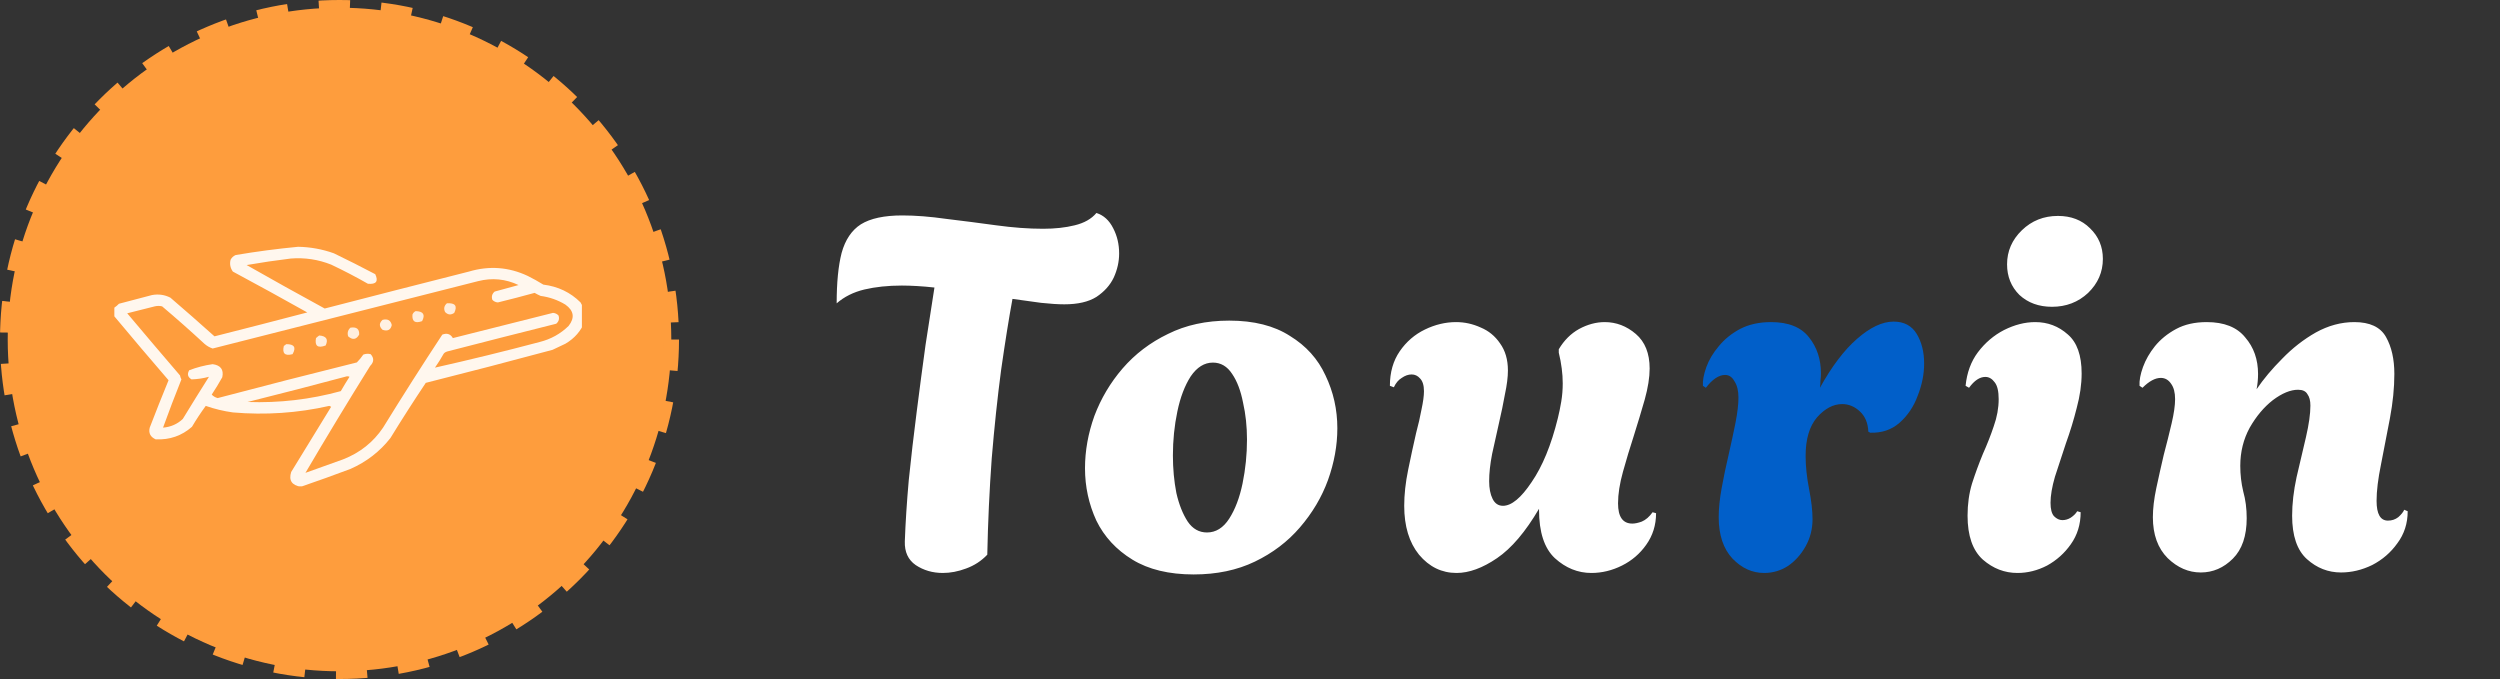 <svg width="162" height="44" viewBox="0 0 162 44" fill="none" xmlns="http://www.w3.org/2000/svg">
<rect x="0" y="0" width="162" height="44" fill="#333333" stroke="none"/>
<path d="M61.096 37.128C60.435 37.128 59.848 36.957 59.336 36.616C58.845 36.275 58.611 35.763 58.632 35.08C58.675 33.885 58.76 32.563 58.888 31.112C59.037 29.661 59.208 28.189 59.4 26.696C59.592 25.181 59.784 23.731 59.976 22.344C60.189 20.957 60.381 19.72 60.552 18.632C60.168 18.589 59.795 18.557 59.432 18.536C59.069 18.515 58.739 18.504 58.44 18.504C57.544 18.504 56.733 18.589 56.008 18.76C55.304 18.931 54.707 19.229 54.216 19.656C54.216 18.312 54.323 17.224 54.536 16.392C54.771 15.539 55.187 14.92 55.784 14.536C56.403 14.152 57.299 13.96 58.472 13.96C59.325 13.96 60.275 14.035 61.32 14.184C62.387 14.312 63.464 14.451 64.552 14.6C65.64 14.749 66.653 14.824 67.592 14.824C68.36 14.824 69.043 14.749 69.64 14.6C70.259 14.451 70.728 14.184 71.048 13.8C71.517 13.949 71.88 14.28 72.136 14.792C72.392 15.283 72.52 15.827 72.52 16.424C72.52 16.957 72.403 17.48 72.168 17.992C71.933 18.483 71.56 18.899 71.048 19.24C70.536 19.56 69.843 19.72 68.968 19.72C68.563 19.72 68.061 19.688 67.464 19.624C66.888 19.539 66.269 19.453 65.608 19.368C65.373 20.648 65.128 22.184 64.872 23.976C64.637 25.747 64.435 27.656 64.264 29.704C64.115 31.752 64.019 33.832 63.976 35.944C63.592 36.349 63.133 36.648 62.6 36.84C62.088 37.032 61.587 37.128 61.096 37.128ZM77.349 37.224C75.749 37.224 74.426 36.904 73.38 36.264C72.335 35.624 71.556 34.781 71.044 33.736C70.554 32.669 70.308 31.539 70.308 30.344C70.308 29.213 70.511 28.083 70.916 26.952C71.343 25.821 71.951 24.797 72.74 23.88C73.551 22.941 74.532 22.195 75.684 21.64C76.837 21.064 78.159 20.776 79.653 20.776C81.252 20.776 82.564 21.107 83.588 21.768C84.634 22.408 85.402 23.261 85.892 24.328C86.404 25.395 86.66 26.536 86.66 27.752C86.66 28.861 86.458 29.981 86.052 31.112C85.647 32.221 85.039 33.245 84.228 34.184C83.439 35.101 82.469 35.837 81.317 36.392C80.165 36.947 78.842 37.224 77.349 37.224ZM78.213 34.504C78.788 34.504 79.269 34.205 79.653 33.608C80.037 33.011 80.325 32.253 80.516 31.336C80.709 30.397 80.805 29.448 80.805 28.488C80.805 27.635 80.719 26.835 80.549 26.088C80.399 25.32 80.165 24.701 79.844 24.232C79.525 23.741 79.109 23.496 78.597 23.496C78.042 23.496 77.562 23.795 77.156 24.392C76.772 24.989 76.484 25.747 76.293 26.664C76.1 27.581 76.004 28.531 76.004 29.512C76.004 30.365 76.079 31.176 76.228 31.944C76.399 32.691 76.644 33.309 76.965 33.8C77.284 34.269 77.701 34.504 78.213 34.504ZM94.385 37.128C93.425 37.128 92.614 36.733 91.953 35.944C91.313 35.155 90.993 34.099 90.993 32.776C90.993 32.051 91.078 31.272 91.249 30.44C91.419 29.608 91.59 28.819 91.761 28.072C91.91 27.517 92.027 27.005 92.113 26.536C92.219 26.045 92.273 25.651 92.273 25.352C92.273 24.968 92.187 24.691 92.017 24.52C91.867 24.349 91.686 24.264 91.473 24.264C91.259 24.264 91.046 24.339 90.833 24.488C90.619 24.616 90.449 24.819 90.321 25.096L90.065 25C90.065 24.125 90.278 23.379 90.705 22.76C91.131 22.141 91.675 21.672 92.337 21.352C92.998 21.032 93.67 20.872 94.353 20.872C94.907 20.872 95.441 20.989 95.953 21.224C96.465 21.437 96.881 21.779 97.201 22.248C97.542 22.717 97.713 23.304 97.713 24.008C97.713 24.435 97.649 24.947 97.521 25.544C97.414 26.141 97.286 26.76 97.137 27.4C96.987 28.061 96.838 28.733 96.689 29.416C96.561 30.077 96.497 30.664 96.497 31.176C96.497 31.645 96.571 32.029 96.721 32.328C96.87 32.627 97.094 32.776 97.393 32.776C97.947 32.776 98.566 32.264 99.249 31.24C99.953 30.216 100.518 28.84 100.945 27.112C101.03 26.771 101.105 26.408 101.169 26.024C101.233 25.64 101.265 25.245 101.265 24.84C101.265 24.52 101.243 24.2 101.201 23.88C101.158 23.539 101.094 23.197 101.009 22.856V22.632C101.35 22.056 101.787 21.619 102.321 21.32C102.875 21.021 103.43 20.872 103.985 20.872C104.731 20.872 105.403 21.128 106.001 21.64C106.598 22.152 106.897 22.899 106.897 23.88C106.897 24.456 106.79 25.128 106.577 25.896C106.363 26.643 106.129 27.421 105.873 28.232C105.617 29.021 105.382 29.8 105.169 30.568C104.955 31.336 104.849 32.019 104.849 32.616C104.849 33.491 105.158 33.928 105.777 33.928C105.947 33.928 106.15 33.885 106.385 33.8C106.641 33.693 106.875 33.491 107.089 33.192L107.313 33.256C107.313 34.024 107.099 34.707 106.673 35.304C106.267 35.88 105.745 36.328 105.105 36.648C104.465 36.968 103.803 37.128 103.121 37.128C102.246 37.128 101.457 36.808 100.753 36.168C100.07 35.528 99.729 34.483 99.729 33.032V32.968C98.854 34.461 97.947 35.528 97.009 36.168C96.07 36.808 95.195 37.128 94.385 37.128ZM132.97 19.88C132.116 19.88 131.412 19.624 130.858 19.112C130.324 18.579 130.058 17.917 130.058 17.128C130.058 16.275 130.378 15.539 131.018 14.92C131.658 14.301 132.436 13.992 133.354 13.992C134.207 13.992 134.9 14.259 135.434 14.792C135.988 15.325 136.266 15.987 136.266 16.776C136.266 17.629 135.946 18.365 135.306 18.984C134.666 19.581 133.887 19.88 132.97 19.88ZM130.73 37.128C129.898 37.128 129.151 36.84 128.49 36.264C127.828 35.667 127.498 34.717 127.498 33.416C127.498 32.669 127.594 31.976 127.786 31.336C127.999 30.675 128.234 30.035 128.49 29.416C128.767 28.797 129.002 28.2 129.194 27.624C129.407 27.027 129.514 26.44 129.514 25.864C129.514 25.352 129.428 24.989 129.258 24.776C129.087 24.541 128.884 24.424 128.65 24.424C128.287 24.424 127.935 24.659 127.594 25.128L127.37 25C127.455 24.147 127.722 23.421 128.17 22.824C128.639 22.205 129.204 21.725 129.866 21.384C130.548 21.043 131.22 20.872 131.882 20.872C132.692 20.872 133.396 21.139 133.994 21.672C134.591 22.184 134.89 23.027 134.89 24.2C134.89 24.904 134.783 25.651 134.57 26.44C134.378 27.208 134.143 27.976 133.866 28.744C133.61 29.512 133.375 30.227 133.162 30.888C132.97 31.549 132.874 32.115 132.874 32.584C132.874 32.989 132.948 33.277 133.098 33.448C133.268 33.619 133.45 33.704 133.642 33.704C133.834 33.704 134.015 33.651 134.186 33.544C134.378 33.416 134.516 33.277 134.602 33.128L134.826 33.192C134.826 33.981 134.612 34.675 134.186 35.272C133.78 35.848 133.268 36.307 132.65 36.648C132.031 36.968 131.391 37.128 130.73 37.128ZM142.61 37.096C141.821 37.096 141.106 36.787 140.466 36.168C139.826 35.528 139.506 34.643 139.506 33.512C139.506 32.957 139.581 32.328 139.73 31.624C139.88 30.92 140.04 30.205 140.21 29.48C140.402 28.755 140.573 28.072 140.722 27.432C140.872 26.792 140.946 26.269 140.946 25.864C140.946 25.437 140.861 25.107 140.69 24.872C140.52 24.616 140.296 24.488 140.018 24.488C139.656 24.488 139.261 24.701 138.834 25.128L138.642 25C138.621 24.659 138.696 24.253 138.866 23.784C139.037 23.315 139.293 22.867 139.634 22.44C139.997 21.992 140.456 21.619 141.01 21.32C141.565 21.021 142.226 20.872 142.994 20.872C144.125 20.872 144.957 21.203 145.49 21.864C146.045 22.504 146.322 23.293 146.322 24.232C146.322 24.573 146.29 24.904 146.226 25.224C146.674 24.563 147.229 23.901 147.89 23.24C148.552 22.557 149.277 21.992 150.066 21.544C150.877 21.096 151.709 20.872 152.562 20.872C153.565 20.872 154.248 21.192 154.61 21.832C154.973 22.472 155.154 23.272 155.154 24.232C155.154 25.128 155.058 26.088 154.866 27.112C154.674 28.136 154.482 29.128 154.29 30.088C154.098 31.027 154.002 31.816 154.002 32.456C154.002 33.309 154.248 33.736 154.738 33.736C154.994 33.736 155.218 33.661 155.41 33.512C155.602 33.341 155.73 33.181 155.794 33.032L156.018 33.128C156.018 33.917 155.794 34.611 155.346 35.208C154.92 35.805 154.376 36.275 153.714 36.616C153.053 36.936 152.381 37.096 151.698 37.096C150.866 37.096 150.13 36.808 149.49 36.232C148.85 35.656 148.53 34.717 148.53 33.416C148.53 32.648 148.626 31.816 148.818 30.92C149.032 30.024 149.234 29.16 149.426 28.328C149.618 27.496 149.714 26.813 149.714 26.28C149.714 25.96 149.65 25.715 149.522 25.544C149.416 25.352 149.213 25.256 148.914 25.256C148.424 25.256 147.88 25.48 147.282 25.928C146.706 26.376 146.205 26.973 145.778 27.72C145.373 28.467 145.17 29.288 145.17 30.184C145.17 30.76 145.234 31.315 145.362 31.848C145.512 32.381 145.586 32.957 145.586 33.576C145.586 34.728 145.288 35.603 144.69 36.2C144.093 36.797 143.4 37.096 142.61 37.096Z" fill="white"/>
<path d="M114.316 37.128C113.548 37.128 112.866 36.819 112.268 36.2C111.671 35.56 111.372 34.664 111.372 33.512C111.372 32.957 111.436 32.328 111.564 31.624C111.692 30.92 111.842 30.205 112.012 29.48C112.183 28.733 112.332 28.04 112.46 27.4C112.588 26.739 112.652 26.195 112.652 25.768C112.652 25.32 112.567 24.968 112.396 24.712C112.247 24.435 112.044 24.296 111.788 24.296C111.383 24.296 110.967 24.573 110.54 25.128L110.348 25C110.327 24.659 110.402 24.253 110.572 23.784C110.743 23.315 111.01 22.867 111.372 22.44C111.735 21.992 112.194 21.619 112.748 21.32C113.324 21.021 113.996 20.872 114.764 20.872C115.895 20.872 116.716 21.203 117.228 21.864C117.74 22.504 117.997 23.283 117.997 24.2C117.997 24.349 117.986 24.509 117.964 24.68C117.964 24.829 117.954 24.979 117.932 25.128C118.7 23.741 119.5 22.685 120.332 21.96C121.186 21.213 121.975 20.84 122.7 20.84C123.383 20.84 123.884 21.107 124.205 21.64C124.524 22.173 124.684 22.813 124.684 23.56C124.684 24.243 124.546 24.936 124.269 25.64C124.012 26.344 123.618 26.931 123.085 27.4C122.572 27.848 121.943 28.061 121.196 28.04L121.068 27.976C121.047 27.421 120.866 26.984 120.524 26.664C120.183 26.344 119.799 26.184 119.372 26.184C118.796 26.184 118.252 26.472 117.74 27.048C117.25 27.624 117.004 28.456 117.004 29.544C117.004 30.205 117.079 30.92 117.228 31.688C117.378 32.456 117.452 33.107 117.452 33.64C117.452 34.28 117.303 34.867 117.004 35.4C116.706 35.933 116.322 36.36 115.852 36.68C115.383 36.979 114.871 37.128 114.316 37.128Z" fill="#015FC9"/>
<circle cx="22" cy="22" r="21.5" fill="#FE9D3D" stroke="#FE9D3D" stroke-dasharray="2 2"/>
<g clip-path="url(#clip0_554_17)">
<path opacity="0.912" fill-rule="evenodd" clip-rule="evenodd" d="M37.888 20.049C37.888 20.312 37.888 20.575 37.888 20.837C37.649 21.447 37.232 21.926 36.638 22.274C36.36 22.405 36.082 22.537 35.804 22.669C33.074 23.405 30.335 24.118 27.59 24.809C26.803 25.988 26.039 27.18 25.298 28.387C24.613 29.26 23.75 29.927 22.709 30.387C21.642 30.788 20.571 31.173 19.494 31.542C18.907 31.446 18.699 31.127 18.869 30.584C19.732 29.176 20.595 27.767 21.459 26.359C21.419 26.34 21.379 26.321 21.339 26.302C19.279 26.767 17.196 26.908 15.089 26.725C14.488 26.642 13.903 26.501 13.333 26.302C13.014 26.737 12.716 27.188 12.44 27.655C11.782 28.238 10.998 28.51 10.089 28.471C9.744 28.316 9.615 28.062 9.702 27.711C10.097 26.682 10.504 25.659 10.922 24.64C9.737 23.266 8.566 21.885 7.41 20.499C7.41 20.312 7.41 20.124 7.41 19.936C7.517 19.863 7.616 19.779 7.708 19.683C8.422 19.495 9.136 19.307 9.851 19.119C10.272 19.043 10.669 19.099 11.041 19.288C12.003 20.113 12.955 20.949 13.899 21.795C15.905 21.288 17.909 20.771 19.911 20.246C18.313 19.349 16.706 18.466 15.089 17.598C14.923 17.367 14.873 17.113 14.94 16.837C15.01 16.696 15.119 16.593 15.268 16.527C16.61 16.299 17.959 16.121 19.316 15.992C20.115 16.006 20.889 16.147 21.637 16.415C22.538 16.85 23.43 17.301 24.316 17.767C24.536 18.232 24.377 18.439 23.84 18.387C23.065 17.945 22.271 17.532 21.459 17.147C20.62 16.813 19.747 16.682 18.839 16.753C17.883 16.87 16.93 17.011 15.982 17.175C17.657 18.128 19.343 19.067 21.042 19.992C24.154 19.186 27.269 18.387 30.387 17.598C31.698 17.208 32.968 17.302 34.197 17.88C34.544 18.053 34.882 18.241 35.209 18.443C36.161 18.561 36.965 18.946 37.62 19.598C37.696 19.761 37.785 19.911 37.888 20.049ZM19.792 30.641C21.159 28.315 22.558 26.005 23.988 23.711C24.238 23.457 24.248 23.204 24.018 22.95C23.856 22.909 23.697 22.919 23.542 22.978C23.416 23.162 23.277 23.331 23.125 23.485C20.111 24.234 17.105 25.004 14.107 25.795C13.953 25.756 13.824 25.68 13.72 25.57C13.963 25.204 14.191 24.828 14.405 24.443C14.508 23.95 14.299 23.668 13.78 23.598C13.255 23.673 12.749 23.804 12.262 23.992C12.115 24.239 12.165 24.436 12.41 24.584C12.798 24.572 13.175 24.516 13.541 24.415C12.968 25.321 12.403 26.232 11.845 27.148C11.493 27.481 11.066 27.669 10.565 27.711C10.944 26.663 11.341 25.62 11.756 24.584C11.712 24.505 11.683 24.421 11.666 24.331C10.518 22.993 9.377 21.65 8.244 20.302C8.839 20.152 9.434 20.002 10.029 19.852C10.188 19.814 10.347 19.814 10.505 19.852C11.436 20.638 12.349 21.446 13.244 22.274C13.4 22.413 13.579 22.516 13.78 22.584C19.516 21.134 25.25 19.679 30.983 18.218C31.89 17.988 32.763 18.073 33.602 18.471C33.089 18.617 32.572 18.758 32.054 18.894C31.885 19.038 31.835 19.216 31.905 19.429C32 19.53 32.119 19.587 32.263 19.598C33.061 19.402 33.855 19.196 34.644 18.978C34.768 19.051 34.897 19.117 35.031 19.175C35.611 19.253 36.147 19.441 36.638 19.739C37.189 20.133 37.258 20.593 36.846 21.119C36.326 21.629 35.701 21.977 34.971 22.161C32.707 22.761 30.445 23.315 28.185 23.823C28.389 23.532 28.577 23.232 28.75 22.922C28.804 22.854 28.874 22.807 28.959 22.781C31.317 22.171 33.679 21.57 36.042 20.978C36.212 20.834 36.262 20.656 36.191 20.443C36.096 20.342 35.977 20.285 35.834 20.274C33.672 20.819 31.509 21.363 29.346 21.908C29.191 21.641 28.962 21.566 28.661 21.683C27.351 23.673 26.072 25.683 24.822 27.711C24.188 28.654 23.325 29.34 22.232 29.767C21.419 30.064 20.605 30.356 19.792 30.641ZM22.47 24.387C22.533 24.378 22.593 24.388 22.649 24.415C22.453 24.72 22.265 25.03 22.084 25.345C20.112 25.887 18.098 26.121 16.041 26.049C18.197 25.511 20.34 24.957 22.47 24.387Z" fill="white"/>
<path opacity="0.82" fill-rule="evenodd" clip-rule="evenodd" d="M28.959 19.654C29.496 19.617 29.655 19.823 29.435 20.274C29.221 20.426 29.023 20.407 28.84 20.218C28.739 20 28.779 19.812 28.959 19.654Z" fill="white"/>
<path opacity="0.815" fill-rule="evenodd" clip-rule="evenodd" d="M26.935 20.161C27.432 20.172 27.571 20.388 27.352 20.809C26.898 20.976 26.69 20.835 26.727 20.387C26.768 20.282 26.837 20.207 26.935 20.161Z" fill="white"/>
<path opacity="0.852" fill-rule="evenodd" clip-rule="evenodd" d="M24.792 20.725C25.121 20.644 25.32 20.757 25.387 21.063C25.319 21.378 25.12 21.481 24.792 21.373C24.557 21.157 24.557 20.941 24.792 20.725Z" fill="white"/>
<path opacity="0.821" fill-rule="evenodd" clip-rule="evenodd" d="M22.709 21.232C23.106 21.169 23.294 21.319 23.274 21.682C23.09 22.01 22.852 22.048 22.56 21.795C22.492 21.574 22.542 21.386 22.709 21.232Z" fill="white"/>
<path opacity="0.833" fill-rule="evenodd" clip-rule="evenodd" d="M20.685 21.739C21.15 21.775 21.289 21.991 21.102 22.387C20.591 22.58 20.383 22.42 20.476 21.908C20.545 21.844 20.614 21.787 20.685 21.739Z" fill="white"/>
<path opacity="0.846" fill-rule="evenodd" clip-rule="evenodd" d="M18.542 22.302C19.069 22.294 19.207 22.511 18.958 22.95C18.463 23.082 18.274 22.904 18.393 22.415C18.452 22.383 18.502 22.345 18.542 22.302Z" fill="white"/>
</g>
<defs>
<clipPath id="clip0_554_17">
<rect width="30.379" height="15.55" fill="white" transform="translate(7.328 15.964)"/>
</clipPath>
</defs>
</svg>
